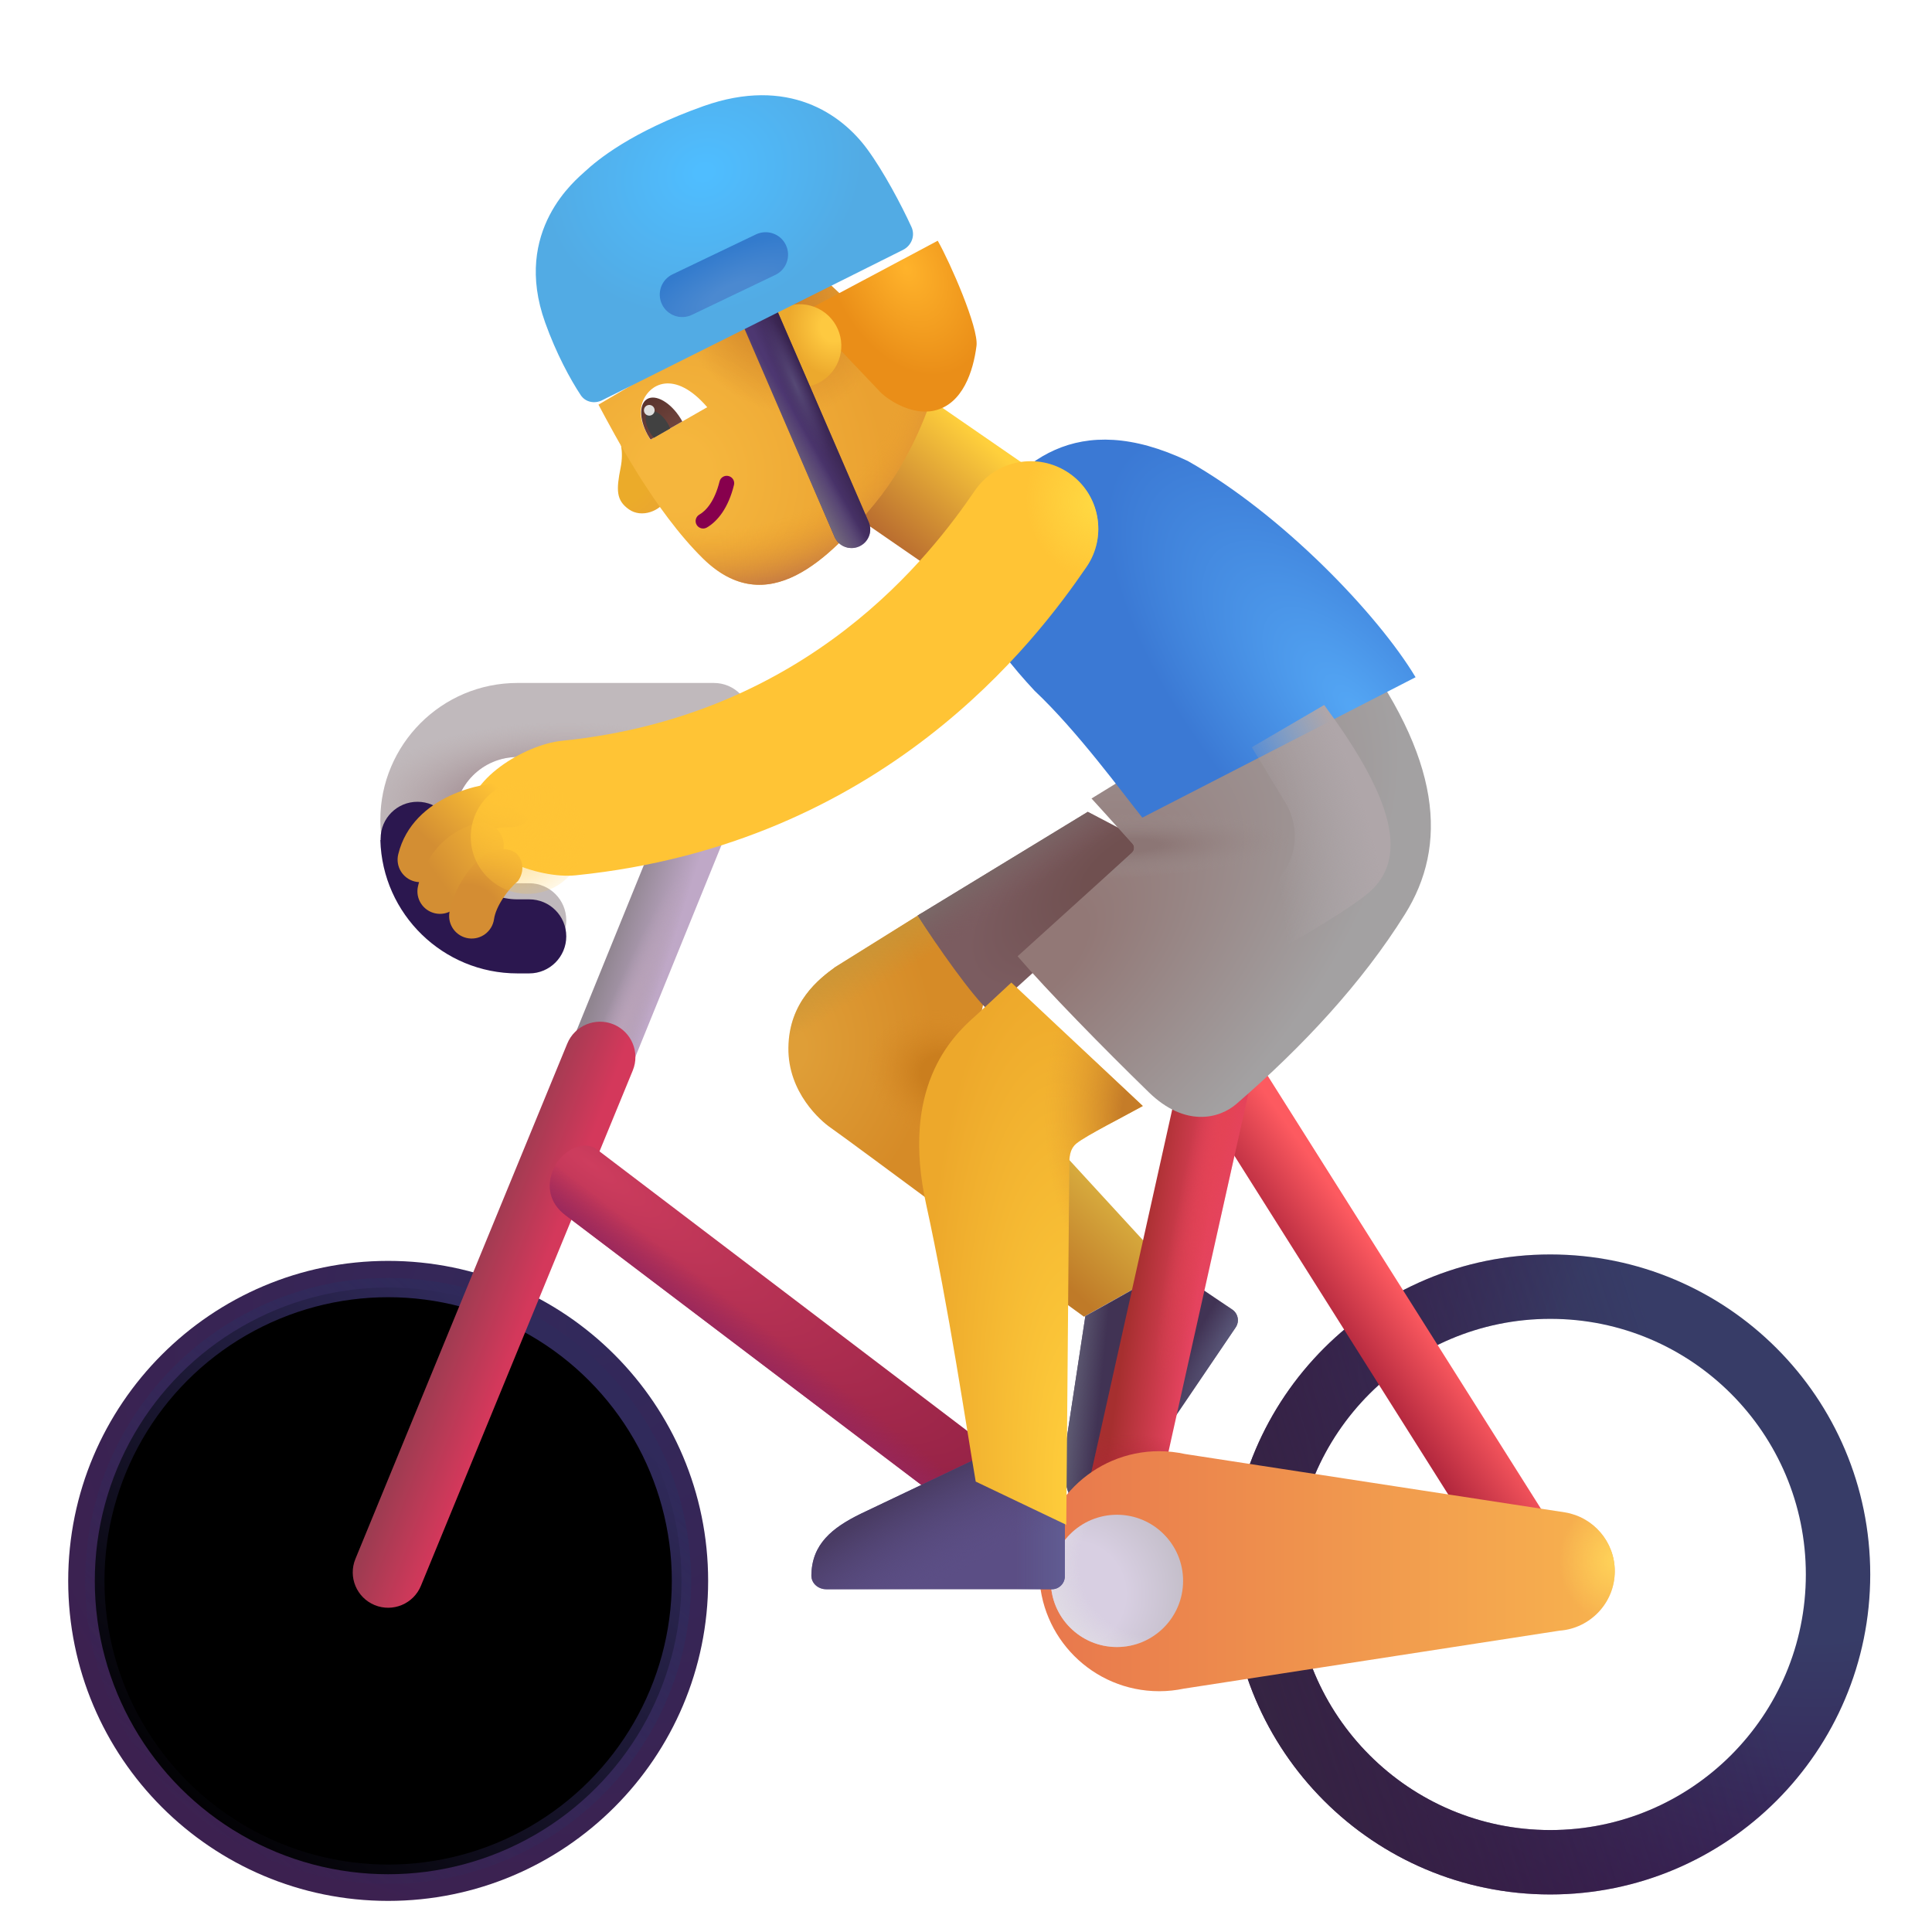<svg viewBox="1 1 30 30" xmlns="http://www.w3.org/2000/svg">
<g filter="url(#filter0_i_3987_23407)">
<path fill-rule="evenodd" clip-rule="evenodd" d="M7.027 21.579C4.835 21.579 3.059 23.356 3.059 25.548C3.059 27.74 4.835 29.517 7.027 29.517C9.219 29.517 10.996 27.74 10.996 25.548C10.996 23.356 9.219 21.579 7.027 21.579ZM2.059 25.548C2.059 22.804 4.283 20.579 7.027 20.579C9.772 20.579 11.996 22.804 11.996 25.548C11.996 28.292 9.772 30.517 7.027 30.517C4.283 30.517 2.059 28.292 2.059 25.548Z" fill="url(#paint0_radial_3987_23407)"/>
</g>
<g filter="url(#filter1_f_3987_23407)">
<circle cx="7.027" cy="25.548" r="4.555" stroke="url(#paint1_linear_3987_23407)" stroke-width="0.3"/>
</g>
<path d="M19.158 20.704L17.332 18.716L16.908 20.774L17.832 21.446L19.158 20.704Z" fill="url(#paint2_linear_3987_23407)"/>
<path d="M17.853 21.437L17.552 23.418C17.486 23.894 17.513 24.305 17.917 24.585C18.019 24.655 18.154 24.616 18.224 24.513L20.187 21.612C20.249 21.52 20.225 21.396 20.134 21.334L19.182 20.69L17.853 21.437Z" fill="#413354"/>
<path d="M17.853 21.437L17.552 23.418C17.486 23.894 17.513 24.305 17.917 24.585C18.019 24.655 18.154 24.616 18.224 24.513L20.187 21.612C20.249 21.52 20.225 21.396 20.134 21.334L19.182 20.69L17.853 21.437Z" fill="url(#paint3_linear_3987_23407)"/>
<path d="M17.853 21.437L17.552 23.418C17.486 23.894 17.513 24.305 17.917 24.585C18.019 24.655 18.154 24.616 18.224 24.513L20.187 21.612C20.249 21.52 20.225 21.396 20.134 21.334L19.182 20.69L17.853 21.437Z" fill="url(#paint4_radial_3987_23407)"/>
<path fill-rule="evenodd" clip-rule="evenodd" d="M12.46 12.171C12.715 12.276 12.836 12.569 12.731 12.824L10.191 19.071C10.086 19.326 9.794 19.448 9.539 19.342C9.283 19.237 9.162 18.945 9.267 18.69L11.807 12.443C11.912 12.187 12.204 12.066 12.46 12.171Z" fill="url(#paint5_linear_3987_23407)"/>
<path fill-rule="evenodd" clip-rule="evenodd" d="M12.46 12.171C12.715 12.276 12.836 12.569 12.731 12.824L10.191 19.071C10.086 19.326 9.794 19.448 9.539 19.342C9.283 19.237 9.162 18.945 9.267 18.69L11.807 12.443C11.912 12.187 12.204 12.066 12.46 12.171Z" fill="url(#paint6_radial_3987_23407)"/>
<path fill-rule="evenodd" clip-rule="evenodd" d="M10.526 16.906C10.807 17.022 10.941 17.343 10.825 17.624L7.536 25.624C7.421 25.905 7.099 26.039 6.818 25.924C6.537 25.808 6.403 25.487 6.519 25.206L9.808 17.206C9.923 16.925 10.245 16.791 10.526 16.906Z" fill="url(#paint7_linear_3987_23407)"/>
<path fill-rule="evenodd" clip-rule="evenodd" d="M9.602 19.133C9.703 18.911 10.032 18.668 10.274 18.852L16.524 23.602C16.766 23.785 16.813 24.131 16.629 24.372C16.445 24.614 16.101 24.661 15.859 24.477L9.778 19.868C9.536 19.684 9.473 19.415 9.602 19.133Z" fill="url(#paint8_radial_3987_23407)"/>
<path fill-rule="evenodd" clip-rule="evenodd" d="M9.602 19.133C9.703 18.911 10.032 18.668 10.274 18.852L16.524 23.602C16.766 23.785 16.813 24.131 16.629 24.372C16.445 24.614 16.101 24.661 15.859 24.477L9.778 19.868C9.536 19.684 9.473 19.415 9.602 19.133Z" fill="url(#paint9_linear_3987_23407)"/>
<g filter="url(#filter2_i_3987_23407)">
<path fill-rule="evenodd" clip-rule="evenodd" d="M24.973 21.579C22.781 21.579 21.004 23.356 21.004 25.548C21.004 27.74 22.781 29.517 24.973 29.517C27.165 29.517 28.941 27.74 28.941 25.548C28.941 23.356 27.165 21.579 24.973 21.579ZM20.004 25.548C20.004 22.804 22.229 20.579 24.973 20.579C27.717 20.579 29.941 22.804 29.941 25.548C29.941 28.292 27.717 30.517 24.973 30.517C22.229 30.517 20.004 28.292 20.004 25.548Z" fill="url(#paint10_radial_3987_23407)"/>
<path fill-rule="evenodd" clip-rule="evenodd" d="M24.973 21.579C22.781 21.579 21.004 23.356 21.004 25.548C21.004 27.74 22.781 29.517 24.973 29.517C27.165 29.517 28.941 27.74 28.941 25.548C28.941 23.356 27.165 21.579 24.973 21.579ZM20.004 25.548C20.004 22.804 22.229 20.579 24.973 20.579C27.717 20.579 29.941 22.804 29.941 25.548C29.941 28.292 27.717 30.517 24.973 30.517C22.229 30.517 20.004 28.292 20.004 25.548Z" fill="url(#paint11_linear_3987_23407)"/>
</g>
<path fill-rule="evenodd" clip-rule="evenodd" d="M19.71 17.192C19.453 17.354 19.377 17.694 19.539 17.95L24.258 25.427C24.42 25.684 24.759 25.761 25.016 25.599C25.273 25.436 25.35 25.097 25.188 24.84L20.469 17.363C20.307 17.107 19.967 17.03 19.71 17.192Z" fill="url(#paint12_linear_3987_23407)"/>
<path fill-rule="evenodd" clip-rule="evenodd" d="M20.014 17.112C20.311 17.178 20.497 17.472 20.431 17.769L18.853 24.847C18.787 25.143 18.493 25.33 18.197 25.264C17.9 25.198 17.714 24.904 17.78 24.608L19.358 17.529C19.424 17.233 19.718 17.046 20.014 17.112Z" fill="url(#paint13_linear_3987_23407)"/>
<path fill-rule="evenodd" clip-rule="evenodd" d="M20.014 17.112C20.311 17.178 20.497 17.472 20.431 17.769L18.853 24.847C18.787 25.143 18.493 25.33 18.197 25.264C17.9 25.198 17.714 24.904 17.78 24.608L19.358 17.529C19.424 17.233 19.718 17.046 20.014 17.112Z" fill="url(#paint14_radial_3987_23407)"/>
<path fill-rule="evenodd" clip-rule="evenodd" d="M20.014 17.112C20.311 17.178 20.497 17.472 20.431 17.769L18.853 24.847C18.787 25.143 18.493 25.33 18.197 25.264C17.9 25.198 17.714 24.904 17.78 24.608L19.358 17.529C19.424 17.233 19.718 17.046 20.014 17.112Z" fill="url(#paint15_radial_3987_23407)"/>
<path d="M13.969 16.017L15.309 15.181L16.348 16.22L15.583 19.751C15.07 19.371 14.014 18.59 13.895 18.509C13.747 18.407 13.234 17.966 13.242 17.27C13.25 16.559 13.719 16.199 13.969 16.017Z" fill="url(#paint16_radial_3987_23407)"/>
<path d="M13.969 16.017L15.309 15.181L16.348 16.22L15.583 19.751C15.07 19.371 14.014 18.59 13.895 18.509C13.747 18.407 13.234 17.966 13.242 17.27C13.25 16.559 13.719 16.199 13.969 16.017Z" fill="url(#paint17_radial_3987_23407)"/>
<path d="M13.969 16.017L15.309 15.181L16.348 16.22L15.583 19.751C15.07 19.371 14.014 18.59 13.895 18.509C13.747 18.407 13.234 17.966 13.242 17.27C13.25 16.559 13.719 16.199 13.969 16.017Z" fill="url(#paint18_linear_3987_23407)"/>
<path d="M15.25 15.216L17.891 13.606L19.098 14.235L16.371 16.712C16.102 16.48 15.531 15.661 15.25 15.216Z" fill="url(#paint19_radial_3987_23407)"/>
<path d="M15.25 15.216L17.891 13.606L19.098 14.235L16.371 16.712C16.102 16.48 15.531 15.661 15.25 15.216Z" fill="url(#paint20_linear_3987_23407)"/>
<g filter="url(#filter3_ii_3987_23407)">
<path d="M18.884 27.371C18.76 27.397 18.632 27.411 18.5 27.411C17.471 27.411 16.637 26.577 16.637 25.548C16.637 24.519 17.471 23.684 18.5 23.684C18.638 23.684 18.773 23.7 18.902 23.728L24.801 24.634C25.24 24.706 25.574 25.088 25.574 25.548C25.574 26.037 25.195 26.437 24.715 26.471L18.884 27.371Z" fill="url(#paint21_linear_3987_23407)"/>
<path d="M18.884 27.371C18.76 27.397 18.632 27.411 18.5 27.411C17.471 27.411 16.637 26.577 16.637 25.548C16.637 24.519 17.471 23.684 18.5 23.684C18.638 23.684 18.773 23.7 18.902 23.728L24.801 24.634C25.24 24.706 25.574 25.088 25.574 25.548C25.574 26.037 25.195 26.437 24.715 26.471L18.884 27.371Z" fill="url(#paint22_radial_3987_23407)"/>
</g>
<circle cx="18.344" cy="25.548" r="1.027" fill="url(#paint23_radial_3987_23407)"/>
<circle cx="18.344" cy="25.548" r="1.027" fill="url(#paint24_radial_3987_23407)"/>
<g filter="url(#filter4_i_3987_23407)">
<path d="M16.07 23.797L14.261 24.658C13.83 24.87 13.504 25.123 13.499 25.614C13.498 25.738 13.607 25.828 13.73 25.828H17.234C17.344 25.828 17.434 25.738 17.434 25.628V24.479L16.07 23.797Z" fill="#5B4E85"/>
<path d="M16.07 23.797L14.261 24.658C13.83 24.87 13.504 25.123 13.499 25.614C13.498 25.738 13.607 25.828 13.73 25.828H17.234C17.344 25.828 17.434 25.738 17.434 25.628V24.479L16.07 23.797Z" fill="url(#paint25_linear_3987_23407)"/>
<path d="M16.07 23.797L14.261 24.658C13.83 24.87 13.504 25.123 13.499 25.614C13.498 25.738 13.607 25.828 13.73 25.828H17.234C17.344 25.828 17.434 25.738 17.434 25.628V24.479L16.07 23.797Z" fill="url(#paint26_radial_3987_23407)"/>
</g>
<rect x="13.509" y="8.484" width="2.154" height="2.668" transform="rotate(-55.397 13.509 8.484)" fill="url(#paint27_linear_3987_23407)"/>
<g filter="url(#filter5_i_3987_23407)">
<path d="M16.051 16.571L16.604 16.057L18.645 17.974C18.371 18.127 17.757 18.437 17.614 18.556C17.504 18.646 17.504 18.79 17.504 18.884L17.457 24.477L16.051 23.806C15.913 23.011 15.632 21.097 15.282 19.505C14.887 17.704 15.658 16.912 16.051 16.571Z" fill="url(#paint28_radial_3987_23407)"/>
<path d="M16.051 16.571L16.604 16.057L18.645 17.974C18.371 18.127 17.757 18.437 17.614 18.556C17.504 18.646 17.504 18.79 17.504 18.884L17.457 24.477L16.051 23.806C15.913 23.011 15.632 21.097 15.282 19.505C14.887 17.704 15.658 16.912 16.051 16.571Z" fill="url(#paint29_radial_3987_23407)"/>
</g>
<g filter="url(#filter6_i_3987_23407)">
<path d="M18.335 14.349L17.699 13.649L21.73 11.173C23.152 13.04 23.23 14.384 22.566 15.446C21.902 16.509 20.984 17.497 19.949 18.392C19.678 18.626 19.147 18.753 18.59 18.212C17.883 17.524 17.012 16.634 16.551 16.099L18.328 14.49C18.369 14.453 18.372 14.389 18.335 14.349Z" fill="url(#paint30_radial_3987_23407)"/>
<path d="M18.335 14.349L17.699 13.649L21.73 11.173C23.152 13.04 23.23 14.384 22.566 15.446C21.902 16.509 20.984 17.497 19.949 18.392C19.678 18.626 19.147 18.753 18.59 18.212C17.883 17.524 17.012 16.634 16.551 16.099L18.328 14.49C18.369 14.453 18.372 14.389 18.335 14.349Z" fill="url(#paint31_radial_3987_23407)"/>
</g>
<g filter="url(#filter7_i_3987_23407)">
<path d="M16.066 11.727C16.73 12.352 17.43 13.313 17.738 13.696L21.981 11.516C21.395 10.54 19.91 8.985 18.442 8.157C16.723 7.344 15.769 8.157 15.136 9.227C14.723 10.079 15.395 11.008 16.066 11.727Z" fill="url(#paint32_radial_3987_23407)"/>
</g>
<g filter="url(#filter8_i_3987_23407)">
<path d="M12.91 12.18C12.91 11.863 12.653 11.605 12.335 11.605H9.285C8.109 11.605 7.156 12.559 7.156 13.735C7.156 14.911 8.109 15.865 9.285 15.865H9.468C9.786 15.865 10.043 15.607 10.043 15.29C10.043 14.972 9.786 14.715 9.468 14.715H9.285C8.744 14.715 8.306 14.276 8.306 13.735C8.306 13.194 8.744 12.755 9.285 12.755H12.335C12.653 12.755 12.91 12.498 12.91 12.18Z" fill="#C0B9BC"/>
<path d="M12.91 12.18C12.91 11.863 12.653 11.605 12.335 11.605H9.285C8.109 11.605 7.156 12.559 7.156 13.735C7.156 14.911 8.109 15.865 9.285 15.865H9.468C9.786 15.865 10.043 15.607 10.043 15.29C10.043 14.972 9.786 14.715 9.468 14.715H9.285C8.744 14.715 8.306 14.276 8.306 13.735C8.306 13.194 8.744 12.755 9.285 12.755H12.335C12.653 12.755 12.91 12.498 12.91 12.18Z" fill="url(#paint33_radial_3987_23407)"/>
</g>
<g filter="url(#filter9_i_3987_23407)">
<path fill-rule="evenodd" clip-rule="evenodd" d="M8.305 13.794V13.772C8.305 13.456 8.049 13.2 7.732 13.2C7.416 13.2 7.16 13.456 7.16 13.772V13.794H7.156C7.187 14.943 8.129 15.865 9.285 15.865H9.468C9.786 15.865 10.043 15.607 10.043 15.29C10.043 14.972 9.786 14.715 9.468 14.715H9.285C8.764 14.715 8.337 14.308 8.307 13.794H8.305Z" fill="#2B174F"/>
</g>
<g filter="url(#filter10_i_3987_23407)">
<path fill-rule="evenodd" clip-rule="evenodd" d="M17.097 8.845C17.576 9.172 17.698 9.826 17.371 10.304C16.588 11.449 14.219 14.607 9.438 15.092C8.861 15.151 7.844 14.773 7.785 14.196C7.727 13.619 8.649 13.061 9.226 13.003C13.07 12.613 14.967 10.099 15.637 9.119C15.965 8.64 16.618 8.518 17.097 8.845Z" fill="#FFC435"/>
<path fill-rule="evenodd" clip-rule="evenodd" d="M17.097 8.845C17.576 9.172 17.698 9.826 17.371 10.304C16.588 11.449 14.219 14.607 9.438 15.092C8.861 15.151 7.844 14.773 7.785 14.196C7.727 13.619 8.649 13.061 9.226 13.003C13.07 12.613 14.967 10.099 15.637 9.119C15.965 8.64 16.618 8.518 17.097 8.845Z" fill="url(#paint34_radial_3987_23407)"/>
</g>
<path fill-rule="evenodd" clip-rule="evenodd" d="M9.291 13.493C9.291 13.686 9.135 13.843 8.941 13.843C8.768 13.843 8.506 13.885 8.279 13.992C8.053 14.099 7.909 14.245 7.864 14.431C7.818 14.619 7.628 14.734 7.441 14.688C7.253 14.642 7.138 14.453 7.184 14.265C7.297 13.799 7.645 13.517 7.98 13.359C8.314 13.202 8.681 13.143 8.941 13.143C9.135 13.143 9.291 13.299 9.291 13.493Z" fill="url(#paint35_linear_3987_23407)"/>
<g filter="url(#filter11_f_3987_23407)">
<path d="M20.961 13.466L20.438 12.603L21.562 11.947C22.531 13.259 22.906 14.243 22.297 14.822C21.809 15.284 19.427 16.546 18.297 17.119L20.8 14.704C21.136 14.38 21.203 13.866 20.961 13.466Z" fill="url(#paint36_radial_3987_23407)"/>
</g>
<path fill-rule="evenodd" clip-rule="evenodd" d="M8.806 14.019C8.865 14.203 8.763 14.4 8.579 14.459C8.291 14.551 8.202 14.788 8.174 14.916C8.132 15.105 7.945 15.224 7.756 15.182C7.567 15.14 7.448 14.953 7.49 14.765C7.54 14.541 7.725 13.997 8.366 13.792C8.551 13.733 8.747 13.835 8.806 14.019Z" fill="url(#paint37_linear_3987_23407)"/>
<path fill-rule="evenodd" clip-rule="evenodd" d="M9.043 14.278C9.11 14.358 9.156 14.52 9.043 14.681C8.891 14.806 8.7 15.069 8.671 15.274C8.643 15.465 8.465 15.598 8.274 15.57C8.082 15.542 7.95 15.364 7.978 15.173C7.997 15.044 8.055 14.888 8.133 14.744C8.212 14.597 8.329 14.432 8.486 14.301C8.635 14.178 8.92 14.129 9.043 14.278Z" fill="url(#paint38_radial_3987_23407)"/>
<g filter="url(#filter12_f_3987_23407)">
<circle cx="9.195" cy="13.995" r="0.885" fill="url(#paint39_radial_3987_23407)"/>
</g>
<path d="M10.765 8.909C10.568 8.769 10.567 8.611 10.637 8.262C10.688 8.007 10.629 7.815 10.583 7.733L11.37 8.724C11.26 8.941 10.962 9.049 10.765 8.909Z" fill="url(#paint40_radial_3987_23407)"/>
<path d="M11.917 9.673C11.159 8.93 10.541 7.746 10.293 7.283L13.73 5.268L15.531 6.948C15.453 7.283 15.154 8.125 14.585 8.817C13.875 9.682 12.911 10.646 11.917 9.673Z" fill="url(#paint41_radial_3987_23407)"/>
<path d="M11.917 9.673C11.159 8.93 10.541 7.746 10.293 7.283L13.73 5.268L15.531 6.948C15.453 7.283 15.154 8.125 14.585 8.817C13.875 9.682 12.911 10.646 11.917 9.673Z" fill="url(#paint42_radial_3987_23407)"/>
<path d="M11.917 9.673C11.159 8.93 10.541 7.746 10.293 7.283L13.73 5.268L15.531 6.948C15.453 7.283 15.154 8.125 14.585 8.817C13.875 9.682 12.911 10.646 11.917 9.673Z" fill="url(#paint43_radial_3987_23407)"/>
<path fill-rule="evenodd" clip-rule="evenodd" d="M11.817 9.149C11.785 9.094 11.804 9.023 11.859 8.991C11.961 8.933 12.096 8.787 12.173 8.476C12.188 8.414 12.251 8.376 12.313 8.392C12.375 8.407 12.413 8.47 12.397 8.531C12.31 8.886 12.144 9.094 11.975 9.192C11.919 9.223 11.849 9.204 11.817 9.149Z" fill="#87004D"/>
<path d="M10.971 7.262C10.898 7.486 11.029 7.713 11.099 7.828L11.982 7.323C11.472 6.731 11.069 6.958 10.971 7.262Z" fill="white"/>
<path d="M11.595 7.544C11.587 7.528 11.577 7.512 11.567 7.496C11.413 7.248 11.18 7.115 11.046 7.198C10.913 7.281 10.929 7.549 11.083 7.797C11.09 7.807 11.096 7.817 11.102 7.826L11.595 7.544Z" fill="url(#paint44_linear_3987_23407)"/>
<path d="M11.406 7.653C11.394 7.622 11.379 7.591 11.36 7.561C11.274 7.423 11.146 7.348 11.074 7.393C11.002 7.438 11.012 7.586 11.098 7.724C11.115 7.751 11.133 7.776 11.153 7.798L11.406 7.653Z" fill="#414141"/>
<circle cx="11.082" cy="7.371" r="0.083" transform="rotate(-63.168 11.082 7.371)" fill="#DFDFDF"/>
<g filter="url(#filter13_i_3987_23407)">
<path d="M14.242 7.159L13.086 5.942L15.161 4.838C15.35 5.17 15.799 6.19 15.763 6.471C15.714 6.858 15.551 7.38 15.102 7.477C14.744 7.555 14.355 7.292 14.242 7.159Z" fill="url(#paint45_radial_3987_23407)"/>
</g>
<circle cx="13.418" cy="6.37" r="0.646" transform="rotate(-63.168 13.418 6.37)" fill="url(#paint46_radial_3987_23407)"/>
<path fill-rule="evenodd" clip-rule="evenodd" d="M12.679 5.653C12.825 5.589 12.996 5.657 13.059 5.803L14.489 9.106C14.553 9.253 14.485 9.423 14.339 9.486C14.192 9.55 14.022 9.482 13.959 9.336L12.529 6.032C12.465 5.886 12.533 5.716 12.679 5.653Z" fill="#4D3771"/>
<path fill-rule="evenodd" clip-rule="evenodd" d="M12.679 5.653C12.825 5.589 12.996 5.657 13.059 5.803L14.489 9.106C14.553 9.253 14.485 9.423 14.339 9.486C14.192 9.55 14.022 9.482 13.959 9.336L12.529 6.032C12.465 5.886 12.533 5.716 12.679 5.653Z" fill="url(#paint47_linear_3987_23407)"/>
<path fill-rule="evenodd" clip-rule="evenodd" d="M12.679 5.653C12.825 5.589 12.996 5.657 13.059 5.803L14.489 9.106C14.553 9.253 14.485 9.423 14.339 9.486C14.192 9.55 14.022 9.482 13.959 9.336L12.529 6.032C12.465 5.886 12.533 5.716 12.679 5.653Z" fill="url(#paint48_linear_3987_23407)"/>
<path fill-rule="evenodd" clip-rule="evenodd" d="M12.679 5.653C12.825 5.589 12.996 5.657 13.059 5.803L14.489 9.106C14.553 9.253 14.485 9.423 14.339 9.486C14.192 9.55 14.022 9.482 13.959 9.336L12.529 6.032C12.465 5.886 12.533 5.716 12.679 5.653Z" fill="url(#paint49_radial_3987_23407)"/>
<g filter="url(#filter14_i_3987_23407)">
<path d="M15.022 5.03L10.35 7.365C10.232 7.424 10.089 7.395 10.017 7.285C9.858 7.045 9.637 6.64 9.465 6.158C8.951 4.725 9.954 3.934 10.085 3.811C10.276 3.635 10.801 3.197 11.923 2.798C13.24 2.331 14.067 2.921 14.468 3.468C14.72 3.812 14.994 4.327 15.153 4.674C15.215 4.809 15.154 4.964 15.022 5.03Z" fill="url(#paint50_radial_3987_23407)"/>
</g>
<g filter="url(#filter15_i_3987_23407)">
<path d="M11.279 5.725C11.196 5.551 11.269 5.343 11.443 5.26L12.738 4.64C12.911 4.557 13.12 4.63 13.203 4.804C13.286 4.978 13.213 5.186 13.039 5.269L11.744 5.889C11.571 5.972 11.362 5.899 11.279 5.725Z" fill="url(#paint51_radial_3987_23407)"/>
</g>
<defs>
<filter id="filter0_i_3987_23407" x="2.059" y="20.579" width="9.938" height="9.938" filterUnits="userSpaceOnUse" color-interpolation-filters="sRGB">
<feFlood flood-opacity="0" result="BackgroundImageFix"/>
<feBlend mode="normal" in="SourceGraphic" in2="BackgroundImageFix" result="shape"/>
<feColorMatrix in="SourceAlpha" type="matrix" values="0 0 0 0 0 0 0 0 0 0 0 0 0 0 0 0 0 0 127 0" result="hardAlpha"/>
<feOffset/>
<feGaussianBlur stdDeviation="0.25"/>
<feComposite in2="hardAlpha" operator="arithmetic" k2="-1" k3="1"/>
<feColorMatrix type="matrix" values="0 0 0 0 0.227 0 0 0 0 0.157 0 0 0 0 0.275 0 0 0 1 0"/>
<feBlend mode="normal" in2="shape" result="effect1_innerShadow_3987_23407"/>
</filter>
<filter id="filter1_f_3987_23407" x="1.823" y="20.343" width="10.409" height="10.409" filterUnits="userSpaceOnUse" color-interpolation-filters="sRGB">
<feFlood flood-opacity="0" result="BackgroundImageFix"/>
<feBlend mode="normal" in="SourceGraphic" in2="BackgroundImageFix" result="shape"/>
<feGaussianBlur stdDeviation="0.25" result="effect1_foregroundBlur_3987_23407"/>
</filter>
<filter id="filter2_i_3987_23407" x="20.004" y="20.479" width="10.037" height="10.037" filterUnits="userSpaceOnUse" color-interpolation-filters="sRGB">
<feFlood flood-opacity="0" result="BackgroundImageFix"/>
<feBlend mode="normal" in="SourceGraphic" in2="BackgroundImageFix" result="shape"/>
<feColorMatrix in="SourceAlpha" type="matrix" values="0 0 0 0 0 0 0 0 0 0 0 0 0 0 0 0 0 0 127 0" result="hardAlpha"/>
<feOffset dx="0.1" dy="-0.1"/>
<feGaussianBlur stdDeviation="0.2"/>
<feComposite in2="hardAlpha" operator="arithmetic" k2="-1" k3="1"/>
<feColorMatrix type="matrix" values="0 0 0 0 0.153 0 0 0 0 0.086 0 0 0 0 0.165 0 0 0 1 0"/>
<feBlend mode="normal" in2="shape" result="effect1_innerShadow_3987_23407"/>
</filter>
<filter id="filter3_ii_3987_23407" x="16.637" y="23.434" width="9.188" height="4.077" filterUnits="userSpaceOnUse" color-interpolation-filters="sRGB">
<feFlood flood-opacity="0" result="BackgroundImageFix"/>
<feBlend mode="normal" in="SourceGraphic" in2="BackgroundImageFix" result="shape"/>
<feColorMatrix in="SourceAlpha" type="matrix" values="0 0 0 0 0 0 0 0 0 0 0 0 0 0 0 0 0 0 127 0" result="hardAlpha"/>
<feOffset dx="0.25" dy="-0.25"/>
<feGaussianBlur stdDeviation="0.25"/>
<feComposite in2="hardAlpha" operator="arithmetic" k2="-1" k3="1"/>
<feColorMatrix type="matrix" values="0 0 0 0 0.702 0 0 0 0 0.341 0 0 0 0 0.255 0 0 0 1 0"/>
<feBlend mode="normal" in2="shape" result="effect1_innerShadow_3987_23407"/>
<feColorMatrix in="SourceAlpha" type="matrix" values="0 0 0 0 0 0 0 0 0 0 0 0 0 0 0 0 0 0 127 0" result="hardAlpha"/>
<feOffset dx="0.25" dy="0.1"/>
<feGaussianBlur stdDeviation="0.25"/>
<feComposite in2="hardAlpha" operator="arithmetic" k2="-1" k3="1"/>
<feColorMatrix type="matrix" values="0 0 0 0 0.894 0 0 0 0 0.49 0 0 0 0 0.196 0 0 0 1 0"/>
<feBlend mode="normal" in2="effect1_innerShadow_3987_23407" result="effect2_innerShadow_3987_23407"/>
</filter>
<filter id="filter4_i_3987_23407" x="13.499" y="23.647" width="4.034" height="2.181" filterUnits="userSpaceOnUse" color-interpolation-filters="sRGB">
<feFlood flood-opacity="0" result="BackgroundImageFix"/>
<feBlend mode="normal" in="SourceGraphic" in2="BackgroundImageFix" result="shape"/>
<feColorMatrix in="SourceAlpha" type="matrix" values="0 0 0 0 0 0 0 0 0 0 0 0 0 0 0 0 0 0 127 0" result="hardAlpha"/>
<feOffset dx="0.1" dy="-0.15"/>
<feGaussianBlur stdDeviation="0.125"/>
<feComposite in2="hardAlpha" operator="arithmetic" k2="-1" k3="1"/>
<feColorMatrix type="matrix" values="0 0 0 0 0.275 0 0 0 0 0.188 0 0 0 0 0.525 0 0 0 1 0"/>
<feBlend mode="normal" in2="shape" result="effect1_innerShadow_3987_23407"/>
</filter>
<filter id="filter5_i_3987_23407" x="15.172" y="16.057" width="3.572" height="8.62" filterUnits="userSpaceOnUse" color-interpolation-filters="sRGB">
<feFlood flood-opacity="0" result="BackgroundImageFix"/>
<feBlend mode="normal" in="SourceGraphic" in2="BackgroundImageFix" result="shape"/>
<feColorMatrix in="SourceAlpha" type="matrix" values="0 0 0 0 0 0 0 0 0 0 0 0 0 0 0 0 0 0 127 0" result="hardAlpha"/>
<feOffset dx="0.1" dy="0.2"/>
<feGaussianBlur stdDeviation="0.2"/>
<feComposite in2="hardAlpha" operator="arithmetic" k2="-1" k3="1"/>
<feColorMatrix type="matrix" values="0 0 0 0 0.859 0 0 0 0 0.612 0 0 0 0 0.212 0 0 0 1 0"/>
<feBlend mode="normal" in2="shape" result="effect1_innerShadow_3987_23407"/>
</filter>
<filter id="filter6_i_3987_23407" x="16.551" y="10.923" width="6.668" height="7.67" filterUnits="userSpaceOnUse" color-interpolation-filters="sRGB">
<feFlood flood-opacity="0" result="BackgroundImageFix"/>
<feBlend mode="normal" in="SourceGraphic" in2="BackgroundImageFix" result="shape"/>
<feColorMatrix in="SourceAlpha" type="matrix" values="0 0 0 0 0 0 0 0 0 0 0 0 0 0 0 0 0 0 127 0" result="hardAlpha"/>
<feOffset dx="0.25" dy="-0.25"/>
<feGaussianBlur stdDeviation="0.625"/>
<feComposite in2="hardAlpha" operator="arithmetic" k2="-1" k3="1"/>
<feColorMatrix type="matrix" values="0 0 0 0 0.522 0 0 0 0 0.373 0 0 0 0 0.533 0 0 0 1 0"/>
<feBlend mode="normal" in2="shape" result="effect1_innerShadow_3987_23407"/>
</filter>
<filter id="filter7_i_3987_23407" x="15.009" y="7.827" width="7.971" height="5.869" filterUnits="userSpaceOnUse" color-interpolation-filters="sRGB">
<feFlood flood-opacity="0" result="BackgroundImageFix"/>
<feBlend mode="normal" in="SourceGraphic" in2="BackgroundImageFix" result="shape"/>
<feColorMatrix in="SourceAlpha" type="matrix" values="0 0 0 0 0 0 0 0 0 0 0 0 0 0 0 0 0 0 127 0" result="hardAlpha"/>
<feOffset dx="1"/>
<feGaussianBlur stdDeviation="0.75"/>
<feComposite in2="hardAlpha" operator="arithmetic" k2="-1" k3="1"/>
<feColorMatrix type="matrix" values="0 0 0 0 0.282 0 0 0 0 0.412 0 0 0 0 0.718 0 0 0 1 0"/>
<feBlend mode="normal" in2="shape" result="effect1_innerShadow_3987_23407"/>
</filter>
<filter id="filter8_i_3987_23407" x="6.906" y="11.605" width="6.005" height="4.259" filterUnits="userSpaceOnUse" color-interpolation-filters="sRGB">
<feFlood flood-opacity="0" result="BackgroundImageFix"/>
<feBlend mode="normal" in="SourceGraphic" in2="BackgroundImageFix" result="shape"/>
<feColorMatrix in="SourceAlpha" type="matrix" values="0 0 0 0 0 0 0 0 0 0 0 0 0 0 0 0 0 0 127 0" result="hardAlpha"/>
<feOffset dx="-0.25"/>
<feGaussianBlur stdDeviation="0.5"/>
<feComposite in2="hardAlpha" operator="arithmetic" k2="-1" k3="1"/>
<feColorMatrix type="matrix" values="0 0 0 0 0.631 0 0 0 0 0.502 0 0 0 0 0.467 0 0 0 1 0"/>
<feBlend mode="normal" in2="shape" result="effect1_innerShadow_3987_23407"/>
</filter>
<filter id="filter9_i_3987_23407" x="6.906" y="13.2" width="3.137" height="2.915" filterUnits="userSpaceOnUse" color-interpolation-filters="sRGB">
<feFlood flood-opacity="0" result="BackgroundImageFix"/>
<feBlend mode="normal" in="SourceGraphic" in2="BackgroundImageFix" result="shape"/>
<feColorMatrix in="SourceAlpha" type="matrix" values="0 0 0 0 0 0 0 0 0 0 0 0 0 0 0 0 0 0 127 0" result="hardAlpha"/>
<feOffset dx="-0.25" dy="0.25"/>
<feGaussianBlur stdDeviation="0.25"/>
<feComposite in2="hardAlpha" operator="arithmetic" k2="-1" k3="1"/>
<feColorMatrix type="matrix" values="0 0 0 0 0.165 0 0 0 0 0.118 0 0 0 0 0.231 0 0 0 1 0"/>
<feBlend mode="normal" in2="shape" result="effect1_innerShadow_3987_23407"/>
</filter>
<filter id="filter10_i_3987_23407" x="7.782" y="8.162" width="10.272" height="6.937" filterUnits="userSpaceOnUse" color-interpolation-filters="sRGB">
<feFlood flood-opacity="0" result="BackgroundImageFix"/>
<feBlend mode="normal" in="SourceGraphic" in2="BackgroundImageFix" result="shape"/>
<feColorMatrix in="SourceAlpha" type="matrix" values="0 0 0 0 0 0 0 0 0 0 0 0 0 0 0 0 0 0 127 0" result="hardAlpha"/>
<feOffset dx="0.5" dy="-0.5"/>
<feGaussianBlur stdDeviation="0.375"/>
<feComposite in2="hardAlpha" operator="arithmetic" k2="-1" k3="1"/>
<feColorMatrix type="matrix" values="0 0 0 0 0.824 0 0 0 0 0.518 0 0 0 0 0.212 0 0 0 1 0"/>
<feBlend mode="normal" in2="shape" result="effect1_innerShadow_3987_23407"/>
</filter>
<filter id="filter11_f_3987_23407" x="17.697" y="11.347" width="5.496" height="6.372" filterUnits="userSpaceOnUse" color-interpolation-filters="sRGB">
<feFlood flood-opacity="0" result="BackgroundImageFix"/>
<feBlend mode="normal" in="SourceGraphic" in2="BackgroundImageFix" result="shape"/>
<feGaussianBlur stdDeviation="0.3" result="effect1_foregroundBlur_3987_23407"/>
</filter>
<filter id="filter12_f_3987_23407" x="7.711" y="12.51" width="2.969" height="2.969" filterUnits="userSpaceOnUse" color-interpolation-filters="sRGB">
<feFlood flood-opacity="0" result="BackgroundImageFix"/>
<feBlend mode="normal" in="SourceGraphic" in2="BackgroundImageFix" result="shape"/>
<feGaussianBlur stdDeviation="0.3" result="effect1_foregroundBlur_3987_23407"/>
</filter>
<filter id="filter13_i_3987_23407" x="13.086" y="4.738" width="3.079" height="2.753" filterUnits="userSpaceOnUse" color-interpolation-filters="sRGB">
<feFlood flood-opacity="0" result="BackgroundImageFix"/>
<feBlend mode="normal" in="SourceGraphic" in2="BackgroundImageFix" result="shape"/>
<feColorMatrix in="SourceAlpha" type="matrix" values="0 0 0 0 0 0 0 0 0 0 0 0 0 0 0 0 0 0 127 0" result="hardAlpha"/>
<feOffset dx="0.4" dy="-0.1"/>
<feGaussianBlur stdDeviation="0.25"/>
<feComposite in2="hardAlpha" operator="arithmetic" k2="-1" k3="1"/>
<feColorMatrix type="matrix" values="0 0 0 0 0.749 0 0 0 0 0.388 0 0 0 0 0.008 0 0 0 1 0"/>
<feBlend mode="normal" in2="shape" result="effect1_innerShadow_3987_23407"/>
</filter>
<filter id="filter14_i_3987_23407" x="9.319" y="2.479" width="5.858" height="4.917" filterUnits="userSpaceOnUse" color-interpolation-filters="sRGB">
<feFlood flood-opacity="0" result="BackgroundImageFix"/>
<feBlend mode="normal" in="SourceGraphic" in2="BackgroundImageFix" result="shape"/>
<feColorMatrix in="SourceAlpha" type="matrix" values="0 0 0 0 0 0 0 0 0 0 0 0 0 0 0 0 0 0 127 0" result="hardAlpha"/>
<feOffset dy="-0.15"/>
<feGaussianBlur stdDeviation="0.3"/>
<feComposite in2="hardAlpha" operator="arithmetic" k2="-1" k3="1"/>
<feColorMatrix type="matrix" values="0 0 0 0 0.306 0 0 0 0 0.557 0 0 0 0 0.882 0 0 0 1 0"/>
<feBlend mode="normal" in2="shape" result="effect1_innerShadow_3987_23407"/>
</filter>
<filter id="filter15_i_3987_23407" x="11.245" y="4.606" width="1.992" height="1.318" filterUnits="userSpaceOnUse" color-interpolation-filters="sRGB">
<feFlood flood-opacity="0" result="BackgroundImageFix"/>
<feBlend mode="normal" in="SourceGraphic" in2="BackgroundImageFix" result="shape"/>
<feColorMatrix in="SourceAlpha" type="matrix" values="0 0 0 0 0 0 0 0 0 0 0 0 0 0 0 0 0 0 127 0" result="hardAlpha"/>
<feOffset/>
<feGaussianBlur stdDeviation="0.25"/>
<feComposite in2="hardAlpha" operator="arithmetic" k2="-1" k3="1"/>
<feColorMatrix type="matrix" values="0 0 0 0 0.137 0 0 0 0 0.482 0 0 0 0 0.796 0 0 0 1 0"/>
<feBlend mode="normal" in2="shape" result="effect1_innerShadow_3987_23407"/>
</filter>
<radialGradient id="paint0_radial_3987_23407" cx="0" cy="0" r="1" gradientUnits="userSpaceOnUse" gradientTransform="translate(10.27 21.634) rotate(126.943) scale(9.775 9.436)">
<stop stop-color="#32295B"/>
<stop offset="1" stop-color="#3C2150"/>
</radialGradient>
<linearGradient id="paint1_linear_3987_23407" x1="9.238" y1="21.884" x2="3.207" y2="28.915" gradientUnits="userSpaceOnUse">
<stop stop-color="#302A5B"/>
<stop offset="1" stop-color="#302A5B" stop-opacity="0"/>
</linearGradient>
<linearGradient id="paint2_linear_3987_23407" x1="17.707" y1="21.087" x2="18.676" y2="20.081" gradientUnits="userSpaceOnUse">
<stop stop-color="#BF7A28"/>
<stop offset="1" stop-color="#D7AA3D"/>
</linearGradient>
<linearGradient id="paint3_linear_3987_23407" x1="22.223" y1="22.655" x2="17.629" y2="22.196" gradientUnits="userSpaceOnUse">
<stop offset="0.891" stop-color="#615F76" stop-opacity="0"/>
<stop offset="1" stop-color="#615F76"/>
</linearGradient>
<radialGradient id="paint4_radial_3987_23407" cx="0" cy="0" r="1" gradientUnits="userSpaceOnUse" gradientTransform="translate(20.301 21.524) rotate(121.973) scale(2.892 0.524)">
<stop stop-color="#5D5C7E"/>
<stop offset="1" stop-color="#5D5C7E" stop-opacity="0"/>
</radialGradient>
<linearGradient id="paint5_linear_3987_23407" x1="11.504" y1="15.477" x2="10.629" y2="15.196" gradientUnits="userSpaceOnUse">
<stop stop-color="#BFA8C7"/>
<stop offset="1" stop-color="#908590"/>
</linearGradient>
<radialGradient id="paint6_radial_3987_23407" cx="0" cy="0" r="1" gradientUnits="userSpaceOnUse" gradientTransform="translate(10.582 17.165) rotate(-68.025) scale(2.881 0.325)">
<stop stop-color="#BAA3B9"/>
<stop offset="1" stop-color="#BAA3B9" stop-opacity="0"/>
</radialGradient>
<linearGradient id="paint7_linear_3987_23407" x1="9.738" y1="20.43" x2="8.457" y2="19.946" gradientUnits="userSpaceOnUse">
<stop offset="0.146" stop-color="#D4385B"/>
<stop offset="1" stop-color="#973C50"/>
</linearGradient>
<radialGradient id="paint8_radial_3987_23407" cx="0" cy="0" r="1" gradientUnits="userSpaceOnUse" gradientTransform="translate(10.176 19.087) rotate(35.701) scale(8.274 2.255)">
<stop stop-color="#CE3D5E"/>
<stop offset="1" stop-color="#932145"/>
</radialGradient>
<linearGradient id="paint9_linear_3987_23407" x1="12.957" y1="22.477" x2="13.348" y2="21.977" gradientUnits="userSpaceOnUse">
<stop stop-color="#96275E"/>
<stop offset="1" stop-color="#96275E" stop-opacity="0"/>
<stop offset="1" stop-color="#9C2649" stop-opacity="0"/>
</linearGradient>
<radialGradient id="paint10_radial_3987_23407" cx="0" cy="0" r="1" gradientUnits="userSpaceOnUse" gradientTransform="translate(29.207 22.446) rotate(134.451) scale(9.806 9.465)">
<stop offset="0.427" stop-color="#373C67"/>
<stop offset="1" stop-color="#38144F"/>
</radialGradient>
<linearGradient id="paint11_linear_3987_23407" x1="20.004" y1="27.988" x2="27.759" y2="25.548" gradientUnits="userSpaceOnUse">
<stop stop-color="#352542"/>
<stop offset="1" stop-color="#352542" stop-opacity="0"/>
</linearGradient>
<linearGradient id="paint12_linear_3987_23407" x1="23.785" y1="22.415" x2="22.723" y2="23.165" gradientUnits="userSpaceOnUse">
<stop stop-color="#FD5A60"/>
<stop offset="1" stop-color="#AF253C"/>
</linearGradient>
<linearGradient id="paint13_linear_3987_23407" x1="19.582" y1="21.188" x2="18.566" y2="21.04" gradientUnits="userSpaceOnUse">
<stop stop-color="#E5435F"/>
<stop offset="1" stop-color="#A62F2F"/>
</linearGradient>
<radialGradient id="paint14_radial_3987_23407" cx="0" cy="0" r="1" gradientUnits="userSpaceOnUse" gradientTransform="translate(20.113 17.993) rotate(103.707) scale(4.616 0.441)">
<stop stop-color="#E44354"/>
<stop offset="1" stop-color="#E44354" stop-opacity="0"/>
</radialGradient>
<radialGradient id="paint15_radial_3987_23407" cx="0" cy="0" r="1" gradientUnits="userSpaceOnUse" gradientTransform="translate(18.457 24.321) rotate(-91.685) scale(1.063 1.656)">
<stop stop-color="#AC2735"/>
<stop offset="1" stop-color="#AC2735" stop-opacity="0"/>
</radialGradient>
<radialGradient id="paint16_radial_3987_23407" cx="0" cy="0" r="1" gradientUnits="userSpaceOnUse" gradientTransform="translate(13.242 17.321) rotate(11.33) scale(2.227 2.819)">
<stop offset="0.114" stop-color="#DF9E37"/>
<stop offset="1" stop-color="#D68B27"/>
</radialGradient>
<radialGradient id="paint17_radial_3987_23407" cx="0" cy="0" r="1" gradientUnits="userSpaceOnUse" gradientTransform="translate(15.738 17.727) rotate(20.395) scale(1.3 1.004)">
<stop offset="0.346" stop-color="#CA7E1E"/>
<stop offset="1" stop-color="#D88C28" stop-opacity="0"/>
</radialGradient>
<linearGradient id="paint18_linear_3987_23407" x1="14.52" y1="15.446" x2="14.941" y2="16.134" gradientUnits="userSpaceOnUse">
<stop stop-color="#C79639"/>
<stop offset="1" stop-color="#C79639" stop-opacity="0"/>
</linearGradient>
<radialGradient id="paint19_radial_3987_23407" cx="0" cy="0" r="1" gradientUnits="userSpaceOnUse" gradientTransform="translate(18.457 14.415) rotate(143.881) scale(2.863 1.232)">
<stop offset="0.255" stop-color="#705050"/>
<stop offset="1" stop-color="#7B5C60"/>
</radialGradient>
<linearGradient id="paint20_linear_3987_23407" x1="16.59" y1="14.313" x2="16.957" y2="14.845" gradientUnits="userSpaceOnUse">
<stop stop-color="#796867"/>
<stop offset="1" stop-color="#7C5C60" stop-opacity="0"/>
</linearGradient>
<linearGradient id="paint21_linear_3987_23407" x1="25.301" y1="25.548" x2="16.637" y2="25.548" gradientUnits="userSpaceOnUse">
<stop stop-color="#F7B14E"/>
<stop offset="1" stop-color="#E8774D"/>
</linearGradient>
<radialGradient id="paint22_radial_3987_23407" cx="0" cy="0" r="1" gradientUnits="userSpaceOnUse" gradientTransform="translate(25.574 25.384) rotate(-180) scale(0.867 0.969)">
<stop stop-color="#FFD359"/>
<stop offset="1" stop-color="#FFD359" stop-opacity="0"/>
</radialGradient>
<radialGradient id="paint23_radial_3987_23407" cx="0" cy="0" r="1" gradientUnits="userSpaceOnUse" gradientTransform="translate(17.676 25.743) rotate(-22.782) scale(1.695 1.725)">
<stop offset="0.47" stop-color="#D8CFE2"/>
<stop offset="1" stop-color="#C5BFCB"/>
</radialGradient>
<radialGradient id="paint24_radial_3987_23407" cx="0" cy="0" r="1" gradientUnits="userSpaceOnUse" gradientTransform="translate(18.879 25.274) rotate(151.189) scale(1.783)">
<stop offset="0.632" stop-color="#E2DFE5" stop-opacity="0"/>
<stop offset="1" stop-color="#E2DFE5"/>
</radialGradient>
<linearGradient id="paint25_linear_3987_23407" x1="17.434" y1="25.415" x2="16.676" y2="25.415" gradientUnits="userSpaceOnUse">
<stop stop-color="#605C92"/>
<stop offset="1" stop-color="#605C92" stop-opacity="0"/>
</linearGradient>
<radialGradient id="paint26_radial_3987_23407" cx="0" cy="0" r="1" gradientUnits="userSpaceOnUse" gradientTransform="translate(16.254 26.087) rotate(-119.017) scale(2.287 7.341)">
<stop offset="0.301" stop-color="#5C4F86" stop-opacity="0"/>
<stop offset="0.943" stop-color="#493B63"/>
</radialGradient>
<linearGradient id="paint27_linear_3987_23407" x1="15.688" y1="9.841" x2="13.356" y2="9.57" gradientUnits="userSpaceOnUse">
<stop stop-color="#FFD03C"/>
<stop offset="1" stop-color="#B3642E"/>
</linearGradient>
<radialGradient id="paint28_radial_3987_23407" cx="0" cy="0" r="1" gradientUnits="userSpaceOnUse" gradientTransform="translate(17.895 24.477) rotate(-94.882) scale(8.813 2.538)">
<stop offset="0.122" stop-color="#FFCE3C"/>
<stop offset="1" stop-color="#EDA82B"/>
</radialGradient>
<radialGradient id="paint29_radial_3987_23407" cx="0" cy="0" r="1" gradientUnits="userSpaceOnUse" gradientTransform="translate(18.801 18.196) rotate(177.879) scale(1.689 3.018)">
<stop offset="0.284" stop-color="#C57C28"/>
<stop offset="1" stop-color="#E59E31" stop-opacity="0"/>
</radialGradient>
<radialGradient id="paint30_radial_3987_23407" cx="0" cy="0" r="1" gradientUnits="userSpaceOnUse" gradientTransform="translate(16.77 16.102) rotate(-43.887) scale(7.111 3.77)">
<stop offset="0.148" stop-color="#927876"/>
<stop offset="1" stop-color="#A3A1A2"/>
</radialGradient>
<radialGradient id="paint31_radial_3987_23407" cx="0" cy="0" r="1" gradientUnits="userSpaceOnUse" gradientTransform="translate(18.191 14.384) rotate(-2.07) scale(2.595 0.499)">
<stop offset="0.22" stop-color="#8C7675"/>
<stop offset="1" stop-color="#9C8F8E" stop-opacity="0"/>
</radialGradient>
<radialGradient id="paint32_radial_3987_23407" cx="0" cy="0" r="1" gradientUnits="userSpaceOnUse" gradientTransform="translate(21.082 12.071) rotate(-130.746) scale(5.362 2.256)">
<stop stop-color="#54A7F5"/>
<stop offset="1" stop-color="#3B79D4"/>
</radialGradient>
<radialGradient id="paint33_radial_3987_23407" cx="0" cy="0" r="1" gradientUnits="userSpaceOnUse" gradientTransform="translate(10.033 13.508) scale(3.252 1.299)">
<stop offset="0.254" stop-color="#90757E"/>
<stop offset="1" stop-color="#B7A6A6" stop-opacity="0"/>
</radialGradient>
<radialGradient id="paint34_radial_3987_23407" cx="0" cy="0" r="1" gradientUnits="userSpaceOnUse" gradientTransform="translate(17.554 9.321) rotate(158.559) scale(1.111 1.238)">
<stop stop-color="#FFDA43"/>
<stop offset="1" stop-color="#FFDA43" stop-opacity="0"/>
</radialGradient>
<linearGradient id="paint35_linear_3987_23407" x1="7.834" y1="14.226" x2="8.765" y2="13.253" gradientUnits="userSpaceOnUse">
<stop stop-color="#D38E33"/>
<stop offset="1" stop-color="#FFC435"/>
</linearGradient>
<radialGradient id="paint36_radial_3987_23407" cx="0" cy="0" r="1" gradientUnits="userSpaceOnUse" gradientTransform="translate(17.332 15.259) rotate(-14.647) scale(5.685 7.928)">
<stop offset="0.625" stop-color="#AFA6A9" stop-opacity="0"/>
<stop offset="0.905" stop-color="#AFA6A9"/>
</radialGradient>
<linearGradient id="paint37_linear_3987_23407" x1="7.895" y1="14.758" x2="8.98" y2="13.977" gradientUnits="userSpaceOnUse">
<stop stop-color="#D38E33"/>
<stop offset="1" stop-color="#F7B935"/>
</linearGradient>
<radialGradient id="paint38_radial_3987_23407" cx="0" cy="0" r="1" gradientUnits="userSpaceOnUse" gradientTransform="translate(8.098 15.493) rotate(-56.677) scale(1.564 1.282)">
<stop offset="0.512" stop-color="#D48D33"/>
<stop offset="1" stop-color="#F2B135"/>
</radialGradient>
<radialGradient id="paint39_radial_3987_23407" cx="0" cy="0" r="1" gradientUnits="userSpaceOnUse" gradientTransform="translate(8.699 13.383) rotate(48.659) scale(1.904)">
<stop stop-color="#FFC435"/>
<stop offset="1" stop-color="#FFC435" stop-opacity="0"/>
</radialGradient>
<radialGradient id="paint40_radial_3987_23407" cx="0" cy="0" r="1" gradientUnits="userSpaceOnUse" gradientTransform="translate(10.72 8.339) rotate(26.834) scale(0.754 0.948)">
<stop offset="0.515" stop-color="#EBAB2A"/>
<stop offset="1" stop-color="#EAA630"/>
</radialGradient>
<radialGradient id="paint41_radial_3987_23407" cx="0" cy="0" r="1" gradientUnits="userSpaceOnUse" gradientTransform="translate(11.483 8.35) rotate(-19.063) scale(3.269 3.39)">
<stop offset="0.164" stop-color="#F5B63D"/>
<stop offset="1" stop-color="#EAA131"/>
</radialGradient>
<radialGradient id="paint42_radial_3987_23407" cx="0" cy="0" r="1" gradientUnits="userSpaceOnUse" gradientTransform="translate(13.03 5.652) rotate(56.1) scale(1.884 1.52)">
<stop stop-color="#CA7D27"/>
<stop offset="1" stop-color="#CA7D27" stop-opacity="0"/>
</radialGradient>
<radialGradient id="paint43_radial_3987_23407" cx="0" cy="0" r="1" gradientUnits="userSpaceOnUse" gradientTransform="translate(12.381 7.222) rotate(77.13) scale(3.137 4.075)">
<stop offset="0.623" stop-color="#EDA029" stop-opacity="0"/>
<stop offset="0.946" stop-color="#C27744"/>
</radialGradient>
<linearGradient id="paint44_linear_3987_23407" x1="11.395" y1="7.664" x2="11.072" y2="7.182" gradientUnits="userSpaceOnUse">
<stop stop-color="#6F443D"/>
<stop offset="1" stop-color="#5A332D"/>
</linearGradient>
<radialGradient id="paint45_radial_3987_23407" cx="0" cy="0" r="1" gradientUnits="userSpaceOnUse" gradientTransform="translate(14.667 5.256) rotate(63.586) scale(1.78 1.167)">
<stop stop-color="#FFB32B"/>
<stop offset="1" stop-color="#EA8E18"/>
</radialGradient>
<radialGradient id="paint46_radial_3987_23407" cx="0" cy="0" r="1" gradientUnits="userSpaceOnUse" gradientTransform="translate(13.893 6.704) rotate(-140.407) scale(0.681 0.77)">
<stop offset="0.272" stop-color="#FEC940"/>
<stop offset="1" stop-color="#ECA92D"/>
</radialGradient>
<linearGradient id="paint47_linear_3987_23407" x1="13.711" y1="7.171" x2="13.292" y2="7.374" gradientUnits="userSpaceOnUse">
<stop stop-color="#37234C"/>
<stop offset="1" stop-color="#37234C" stop-opacity="0"/>
</linearGradient>
<linearGradient id="paint48_linear_3987_23407" x1="13.523" y1="8.957" x2="14.049" y2="8.657" gradientUnits="userSpaceOnUse">
<stop offset="0.324" stop-color="#72687C"/>
<stop offset="1" stop-color="#72687C" stop-opacity="0"/>
</linearGradient>
<radialGradient id="paint49_radial_3987_23407" cx="0" cy="0" r="1" gradientUnits="userSpaceOnUse" gradientTransform="translate(13.35 6.978) rotate(-23.524) scale(0.205 1.203)">
<stop stop-color="#564975"/>
<stop offset="1" stop-color="#4D3A6E" stop-opacity="0"/>
</radialGradient>
<radialGradient id="paint50_radial_3987_23407" cx="0" cy="0" r="1" gradientUnits="userSpaceOnUse" gradientTransform="translate(11.932 3.823) rotate(66.525) scale(2.347 2.758)">
<stop offset="0.045" stop-color="#4FBDFF"/>
<stop offset="0.919" stop-color="#52ABE4"/>
</radialGradient>
<radialGradient id="paint51_radial_3987_23407" cx="0" cy="0" r="1" gradientUnits="userSpaceOnUse" gradientTransform="translate(12.384 5.569) rotate(-114.149) scale(0.674 1.728)">
<stop offset="0.218" stop-color="#4B89D0"/>
<stop offset="1" stop-color="#337BCD"/>
</radialGradient>
</defs>
</svg>
